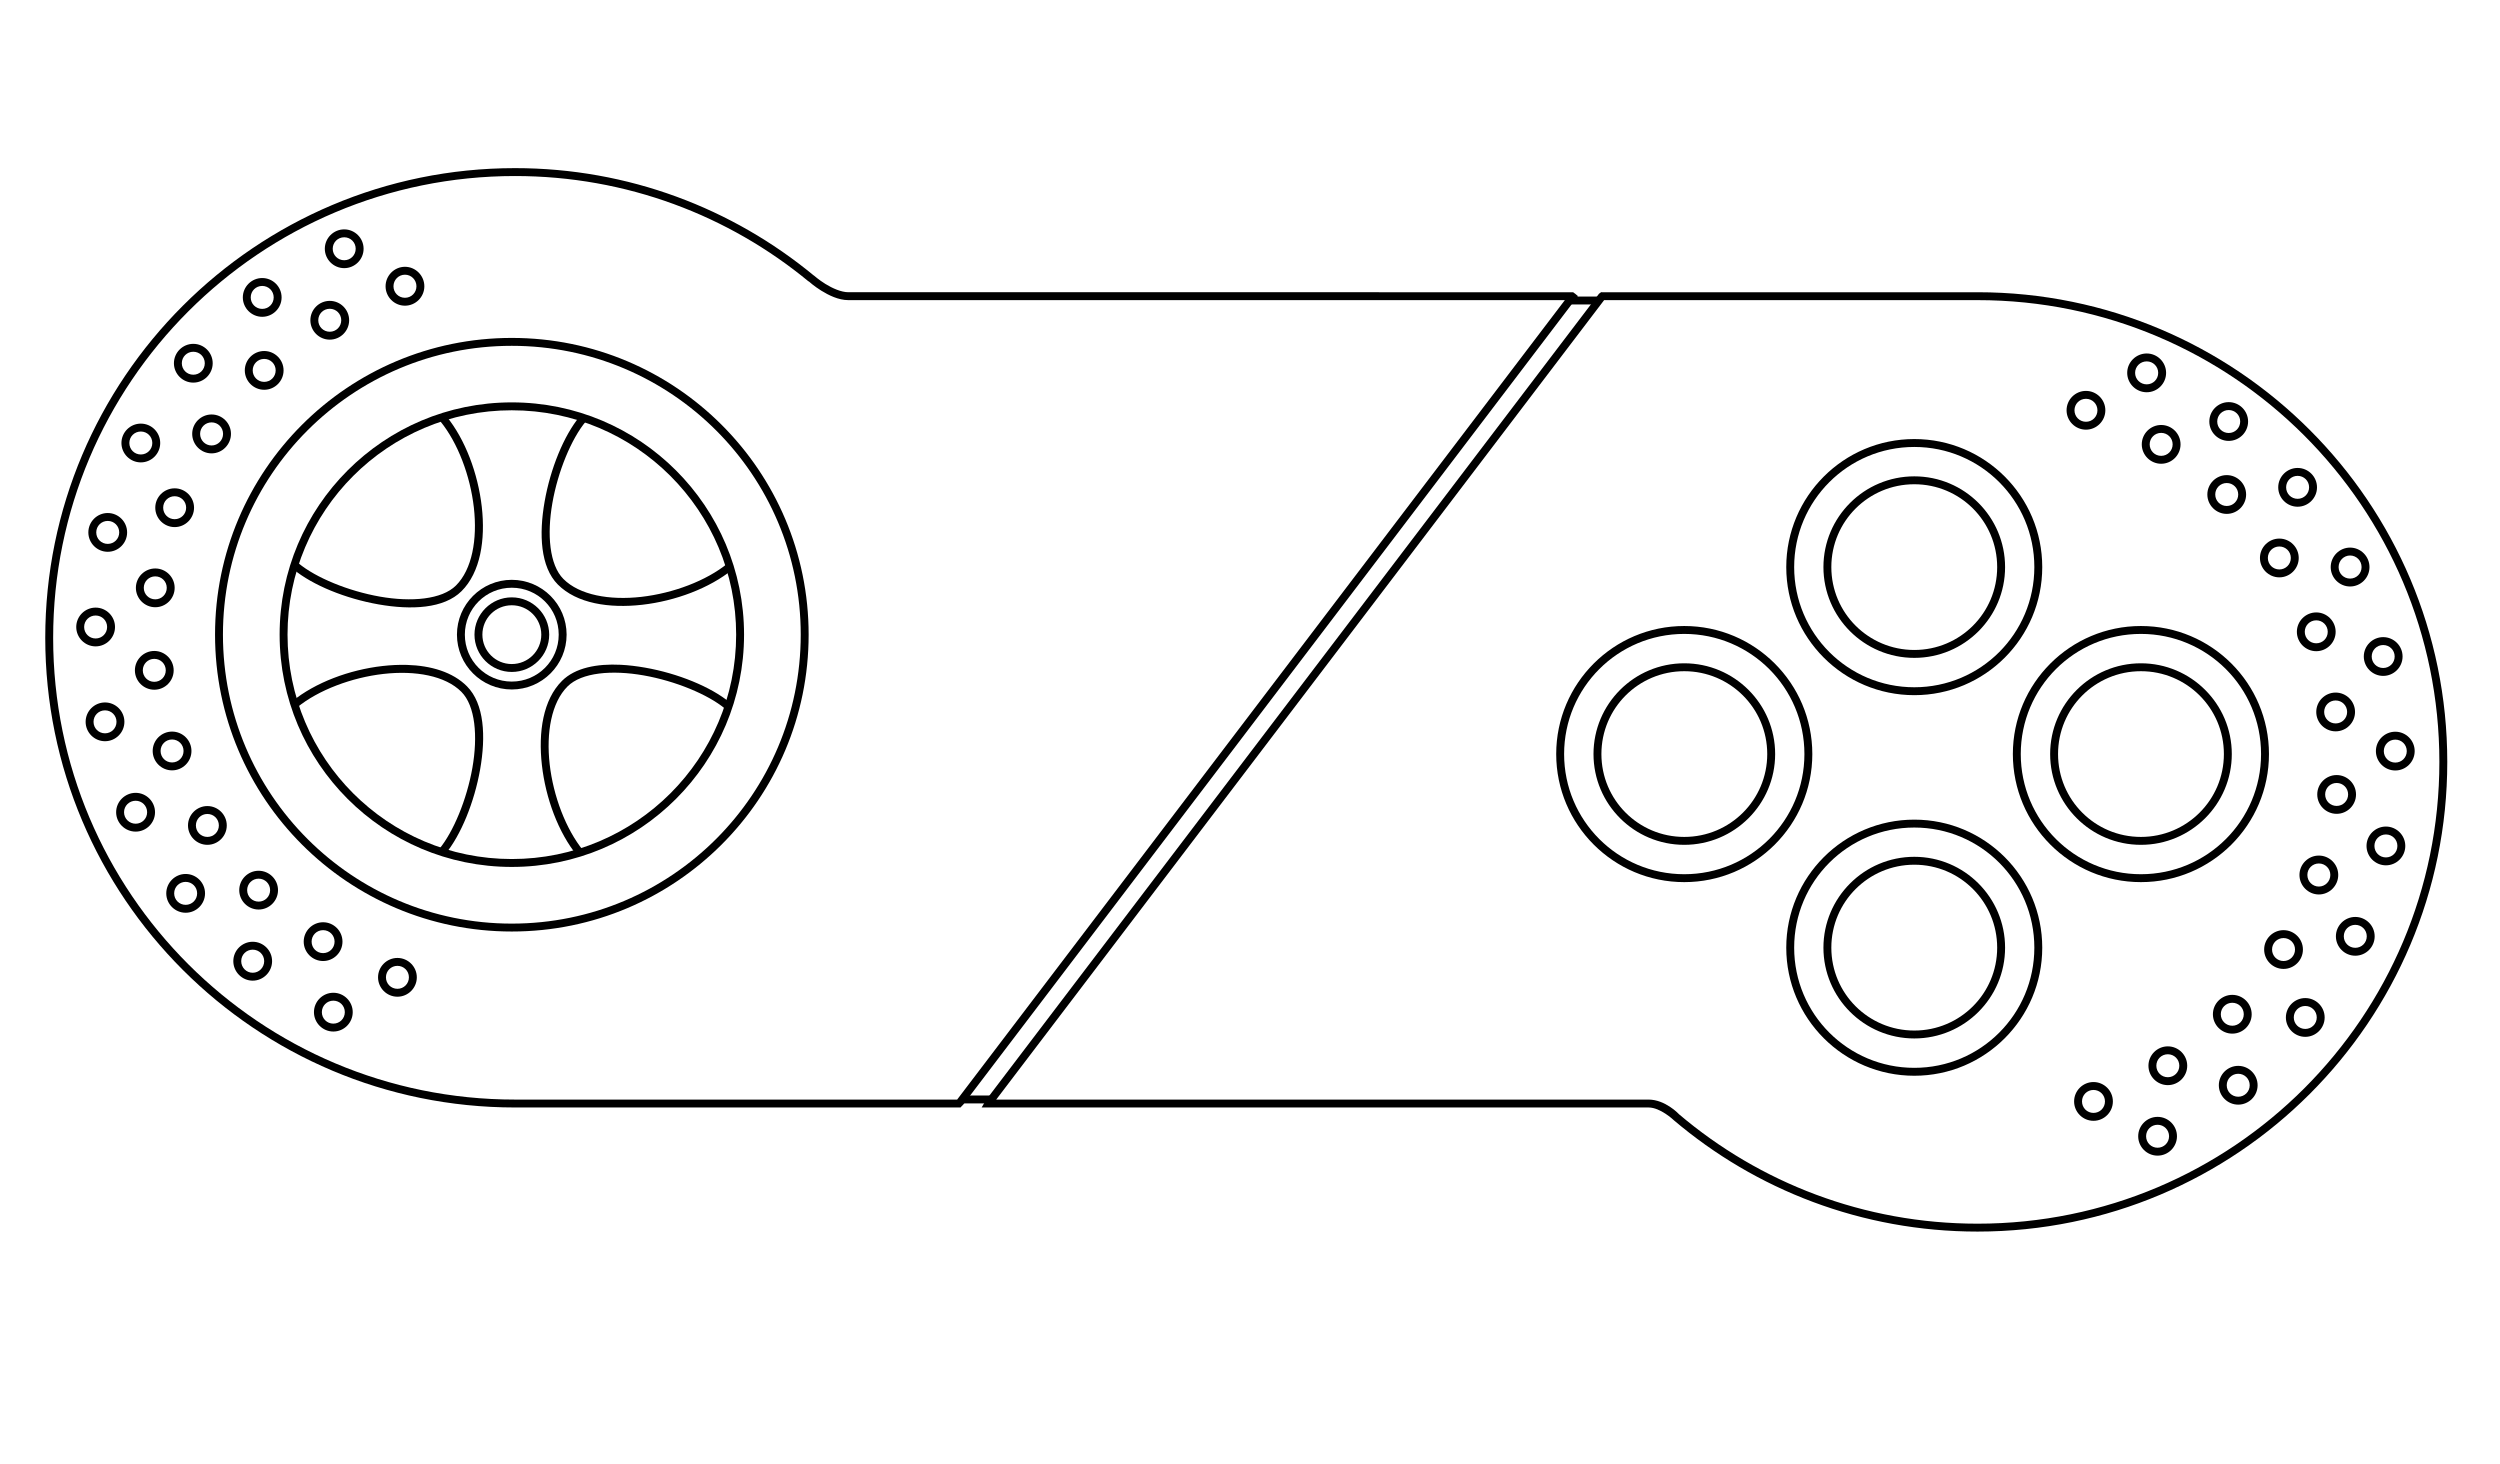 <?xml version="1.0" encoding="UTF-8" standalone="no"?>
<!-- Generator: Adobe Illustrator 13.0.0, SVG Export Plug-In . SVG Version: 6.00 Build 14948)  -->

<svg
   xmlns:ns="&amp;#38;ns_sfw;"
   xmlns:dc="http://purl.org/dc/elements/1.1/"
   xmlns:cc="http://creativecommons.org/ns#"
   xmlns:rdf="http://www.w3.org/1999/02/22-rdf-syntax-ns#"
   xmlns:svg="http://www.w3.org/2000/svg"
   xmlns="http://www.w3.org/2000/svg"
   xmlns:sodipodi="http://sodipodi.sourceforge.net/DTD/sodipodi-0.dtd"
   xmlns:inkscape="http://www.inkscape.org/namespaces/inkscape"
   version="1.2"
   id="Layer_3"
   x="0px"
   y="0px"
   width="598.189px"
   height="350.26px"
   viewBox="0 0 598.189 350.26"
   xml:space="preserve"
   sodipodi:docname="controller.svg"
   inkscape:version="0.92.3 (2405546, 2018-03-11)"><defs
   id="defs1636" /><sodipodi:namedview
   pagecolor="#ffffff"
   bordercolor="#666666"
   borderopacity="1"
   objecttolerance="10"
   gridtolerance="10"
   guidetolerance="10"
   inkscape:pageopacity="0"
   inkscape:pageshadow="2"
   inkscape:window-width="1920"
   inkscape:window-height="1017"
   id="namedview1634"
   showgrid="false"
   inkscape:zoom="0.57841248"
   inkscape:cx="-1.7288747"
   inkscape:cy="175.13"
   inkscape:window-x="-4"
   inkscape:window-y="-4"
   inkscape:window-maximized="1"
   inkscape:current-layer="Layer_3" />
<path
   id="circle3"
   fill="#F4F4F4"
   d="M122.456,80.856c-39.209,0-71.001,31.792-71.001,71.001s31.792,71.031,71.001,71.031  c39.208,0,71.031-31.822,71.031-71.031S161.664,80.856,122.456,80.856z M122.456,82.747c38.187,0,69.14,30.923,69.14,69.11  c0,38.187-30.953,69.14-69.14,69.14c-38.187,0-69.11-30.953-69.11-69.14C53.345,113.67,84.269,82.747,122.456,82.747z"
   style="fill:#000000" />
<path
   id="circle5"
   fill="#F4F4F4"
   d="M122.456,96.279c-30.683,0-55.548,24.896-55.548,55.578s24.866,55.578,55.548,55.578  s55.578-24.896,55.578-55.578S153.138,96.279,122.456,96.279z M122.456,98.17c29.66,0,53.687,24.026,53.687,53.687  c0,29.66-24.026,53.687-53.687,53.687c-29.661,0-53.657-24.026-53.657-53.687C68.798,122.197,92.795,98.17,122.456,98.17z"
   style="fill:#000000" />
<path
   id="circle7"
   fill="#F4F4F4"
   d="M122.456,138.738c-7.234,0-13.119,5.885-13.119,13.119s5.885,13.119,13.119,13.119  s13.119-5.884,13.119-13.119S129.69,138.738,122.456,138.738z M122.456,140.629c6.212,0,11.228,5.016,11.228,11.228  c0,6.212-5.016,11.228-11.228,11.228c-6.212,0-11.228-5.016-11.228-11.228C111.228,145.645,116.243,140.629,122.456,140.629z"
   style="fill:#000000" />
<path
   id="circle9"
   fill="#F4F4F4"
   d="M499.119,93.532c-2.552,0-4.639,2.087-4.639,4.639s2.087,4.639,4.639,4.639  c2.553,0,4.64-2.087,4.64-4.639S501.672,93.532,499.119,93.532z M499.119,95.423c1.529,0,2.748,1.218,2.748,2.748  s-1.219,2.748-2.748,2.748c-1.53,0-2.747-1.218-2.747-2.748S497.589,95.423,499.119,95.423z"
   style="fill:#000000" />
<path
   id="circle11"
   fill="#F4F4F4"
   d="M513.656,84.579c-2.552,0-4.668,2.087-4.668,4.639s2.116,4.639,4.668,4.639  c2.553,0,4.64-2.087,4.64-4.639S516.209,84.579,513.656,84.579z M513.656,86.47c1.529,0,2.748,1.218,2.748,2.748  s-1.219,2.748-2.748,2.748c-1.53,0-2.777-1.218-2.777-2.748S512.126,86.47,513.656,86.47z"
   style="fill:#000000" />
<path
   id="circle13"
   fill="#F4F4F4"
   d="M533.275,96.22c-2.552,0-4.639,2.087-4.639,4.639s2.087,4.639,4.639,4.639  c2.553,0,4.64-2.087,4.64-4.639S535.828,96.22,533.275,96.22z M533.275,98.111c1.529,0,2.748,1.218,2.748,2.748  c0,1.53-1.219,2.748-2.748,2.748c-1.53,0-2.747-1.218-2.747-2.748C530.528,99.329,531.745,98.111,533.275,98.111z"
   style="fill:#000000" />
<path
   id="circle15"
   fill="#F4F4F4"
   d="M549.763,111.969c-2.552,0-4.639,2.087-4.639,4.639c0,2.551,2.087,4.639,4.639,4.639  c2.553,0,4.639-2.087,4.639-4.639C554.401,114.056,552.315,111.969,549.763,111.969z M549.763,113.86  c1.529,0,2.748,1.218,2.748,2.748c0,1.53-1.219,2.748-2.748,2.748c-1.531,0-2.748-1.218-2.748-2.748  C547.015,115.078,548.231,113.86,549.763,113.86z"
   style="fill:#000000" />
<path
   id="circle17"
   fill="#F4F4F4"
   d="M562.32,131.027c-2.552,0-4.639,2.117-4.639,4.668c0,2.551,2.087,4.639,4.639,4.639  s4.639-2.087,4.639-4.639C566.959,133.144,564.872,131.027,562.32,131.027z M562.32,132.917c1.529,0,2.748,1.248,2.748,2.778  c0,1.53-1.219,2.748-2.748,2.748c-1.531,0-2.748-1.218-2.748-2.748C559.572,134.165,560.789,132.917,562.32,132.917z"
   style="fill:#000000" />
<path
   id="circle19"
   fill="#F4F4F4"
   d="M570.239,152.448c-2.553,0-4.64,2.087-4.64,4.639s2.087,4.639,4.64,4.639  c2.552,0,4.639-2.087,4.639-4.639S572.791,152.448,570.239,152.448z M570.239,154.339c1.528,0,2.747,1.218,2.747,2.748  c0,1.53-1.219,2.748-2.747,2.748c-1.531,0-2.748-1.218-2.748-2.748C567.491,155.557,568.708,154.339,570.239,154.339z"
   style="fill:#000000" />
<path
   id="circle21"
   fill="#F4F4F4"
   d="M573.135,175.081c-2.553,0-4.64,2.088-4.64,4.639s2.087,4.64,4.64,4.64  c2.552,0,4.639-2.089,4.639-4.64S575.687,175.081,573.135,175.081z M573.135,176.972c1.528,0,2.747,1.219,2.747,2.748  c0,1.53-1.219,2.748-2.747,2.748c-1.531,0-2.748-1.218-2.748-2.748C570.387,178.19,571.604,176.972,573.135,176.972z"
   style="fill:#000000" />
<path
   id="circle23"
   fill="#F4F4F4"
   d="M570.889,197.773c-2.552,0-4.639,2.087-4.639,4.639c0,2.551,2.087,4.64,4.639,4.64  c2.553,0,4.639-2.089,4.639-4.64C575.527,199.86,573.441,197.773,570.889,197.773z M570.889,199.665  c1.529,0,2.748,1.217,2.748,2.747c0,1.529-1.219,2.748-2.748,2.748c-1.53,0-2.748-1.219-2.748-2.748  C568.141,200.882,569.358,199.665,570.889,199.665z"
   style="fill:#000000" />
<path
   id="circle25"
   fill="#F4F4F4"
   d="M563.562,219.402c-2.553,0-4.639,2.086-4.639,4.639c0,2.55,2.086,4.639,4.639,4.639  c2.552,0,4.639-2.089,4.639-4.639C568.2,221.488,566.113,219.402,563.562,219.402z M563.562,221.293  c1.529,0,2.748,1.217,2.748,2.748c0,1.528-1.219,2.748-2.748,2.748c-1.531,0-2.748-1.22-2.748-2.748  C560.813,222.51,562.03,221.293,563.562,221.293z"
   style="fill:#000000" />
<path
   id="circle27"
   fill="#F4F4F4"
   d="M551.595,238.814c-2.552,0-4.639,2.087-4.639,4.639c0,2.55,2.087,4.639,4.639,4.639  s4.639-2.089,4.639-4.639C556.233,240.901,554.146,238.814,551.595,238.814z M551.595,240.705c1.529,0,2.748,1.217,2.748,2.748  c0,1.529-1.219,2.748-2.748,2.748c-1.531,0-2.748-1.219-2.748-2.748C548.847,241.922,550.063,240.705,551.595,240.705z"
   style="fill:#000000" />
<path
   id="circle29"
   fill="#F4F4F4"
   d="M535.551,255.035c-2.552,0-4.639,2.087-4.639,4.64c0,2.55,2.087,4.639,4.639,4.639  s4.639-2.089,4.639-4.639C540.189,257.122,538.103,255.035,535.551,255.035z M535.551,256.927c1.529,0,2.748,1.217,2.748,2.748  c0,1.528-1.219,2.747-2.748,2.747c-1.531,0-2.748-1.219-2.748-2.747C532.803,258.144,534.02,256.927,535.551,256.927z"
   style="fill:#000000" />
<path
   id="circle31"
   fill="#F4F4F4"
   d="M516.257,267.238c-2.553,0-4.639,2.087-4.639,4.639c0,2.551,2.086,4.64,4.639,4.64  c2.552,0,4.639-2.089,4.639-4.64C520.896,269.325,518.809,267.238,516.257,267.238z M516.257,269.129  c1.529,0,2.748,1.218,2.748,2.748c0,1.529-1.219,2.748-2.748,2.748c-1.531,0-2.748-1.219-2.748-2.748  C513.509,270.347,514.726,269.129,516.257,269.129z"
   style="fill:#000000" />
<path
   id="circle33"
   fill="#F4F4F4"
   d="M517.113,101.687c-2.552,0-4.639,2.087-4.639,4.639c0,2.552,2.087,4.639,4.639,4.639  c2.553,0,4.639-2.087,4.639-4.639C521.752,103.774,519.666,101.687,517.113,101.687z M517.113,103.578  c1.529,0,2.748,1.218,2.748,2.748c0,1.53-1.219,2.748-2.748,2.748c-1.53,0-2.748-1.218-2.748-2.748  C514.365,104.795,515.583,103.578,517.113,103.578z"
   style="fill:#000000" />
<path
   id="circle35"
   fill="#F4F4F4"
   d="M532.803,113.683c-2.552,0-4.639,2.087-4.639,4.639c0,2.552,2.087,4.639,4.639,4.639  s4.639-2.087,4.639-4.639C537.441,115.77,535.354,113.683,532.803,113.683z M532.803,115.574c1.529,0,2.748,1.218,2.748,2.748  c0,1.53-1.219,2.748-2.748,2.748c-1.53,0-2.748-1.218-2.748-2.748C530.055,116.792,531.272,115.574,532.803,115.574z"
   style="fill:#000000" />
<path
   id="circle37"
   fill="#F4F4F4"
   d="M545.39,128.87c-2.552,0-4.639,2.087-4.639,4.639c0,2.551,2.087,4.639,4.639,4.639  c2.553,0,4.639-2.087,4.639-4.639C550.028,130.957,547.942,128.87,545.39,128.87z M545.39,130.761c1.529,0,2.748,1.218,2.748,2.748  c0,1.53-1.219,2.748-2.748,2.748c-1.53,0-2.748-1.218-2.748-2.748C542.642,131.979,543.859,130.761,545.39,130.761z"
   style="fill:#000000" />
<path
   id="circle39"
   fill="#F4F4F4"
   d="M554.225,146.539c-2.552,0-4.639,2.087-4.639,4.639s2.087,4.639,4.639,4.639  s4.639-2.087,4.639-4.639S556.776,146.539,554.225,146.539z M554.225,148.43c1.528,0,2.748,1.218,2.748,2.748  c0,1.53-1.22,2.748-2.748,2.748c-1.531,0-2.748-1.218-2.748-2.748C551.477,149.647,552.693,148.43,554.225,148.43z"
   style="fill:#000000" />
<path
   id="circle41"
   fill="#F4F4F4"
   d="M558.863,165.715c-2.552,0-4.639,2.087-4.639,4.639s2.087,4.639,4.639,4.639  s4.639-2.087,4.639-4.639S561.415,165.715,558.863,165.715z M558.863,167.605c1.529,0,2.748,1.218,2.748,2.748  c0,1.53-1.219,2.748-2.748,2.748c-1.531,0-2.748-1.218-2.748-2.748C556.115,168.824,557.332,167.605,558.863,167.605z"
   style="fill:#000000" />
<path
   id="circle43"
   fill="#F4F4F4"
   d="M559.1,185.452c-2.552,0-4.639,2.087-4.639,4.639c0,2.551,2.087,4.64,4.639,4.64  s4.639-2.089,4.639-4.64C563.738,187.539,561.651,185.452,559.1,185.452z M559.1,187.344c1.529,0,2.748,1.217,2.748,2.747  c0,1.529-1.219,2.748-2.748,2.748c-1.531,0-2.748-1.219-2.748-2.748C556.352,188.561,557.568,187.344,559.1,187.344z"
   style="fill:#000000" />
<path
   id="circle45"
   fill="#F4F4F4"
   d="M554.845,204.717c-2.552,0-4.639,2.087-4.639,4.64c0,2.55,2.087,4.668,4.639,4.668  c2.553,0,4.639-2.118,4.639-4.668C559.483,206.804,557.397,204.717,554.845,204.717z M554.845,206.608  c1.529,0,2.748,1.217,2.748,2.748c0,1.528-1.219,2.777-2.748,2.777c-1.531,0-2.748-1.249-2.748-2.777  C552.097,207.825,553.313,206.608,554.845,206.608z"
   style="fill:#000000" />
<path
   id="circle47"
   fill="#F4F4F4"
   d="M546.395,222.563c-2.552,0-4.639,2.087-4.639,4.639c0,2.551,2.087,4.639,4.639,4.639  s4.639-2.088,4.639-4.639C551.033,224.65,548.946,222.563,546.395,222.563z M546.395,224.454c1.529,0,2.748,1.218,2.748,2.748  c0,1.529-1.219,2.748-2.748,2.748c-1.531,0-2.748-1.219-2.748-2.748C543.646,225.672,544.863,224.454,546.395,224.454z"
   style="fill:#000000" />
<path
   id="circle49"
   fill="#F4F4F4"
   d="M534.133,238.046c-2.553,0-4.64,2.087-4.64,4.639c0,2.551,2.087,4.64,4.64,4.64  c2.552,0,4.639-2.089,4.639-4.64C538.771,240.133,536.685,238.046,534.133,238.046z M534.133,239.937  c1.528,0,2.747,1.218,2.747,2.748c0,1.529-1.219,2.748-2.747,2.748c-1.531,0-2.748-1.219-2.748-2.748  C531.385,241.154,532.602,239.937,534.133,239.937z"
   style="fill:#000000" />
<path
   id="circle51"
   fill="#F4F4F4"
   d="M518.709,250.367c-2.552,0-4.639,2.087-4.639,4.639c0,2.551,2.087,4.639,4.639,4.639  s4.639-2.088,4.639-4.639C523.348,252.454,521.261,250.367,518.709,250.367z M518.709,252.258c1.529,0,2.748,1.217,2.748,2.748  c0,1.529-1.219,2.748-2.748,2.748c-1.531,0-2.748-1.219-2.748-2.748C515.961,253.475,517.178,252.258,518.709,252.258z"
   style="fill:#000000" />
<path
   id="circle53"
   fill="#F4F4F4"
   d="M500.922,258.906c-2.552,0-4.639,2.087-4.639,4.639c0,2.551,2.087,4.639,4.639,4.639  s4.639-2.088,4.639-4.639C505.561,260.993,503.474,258.906,500.922,258.906z M500.922,260.797c1.529,0,2.748,1.217,2.748,2.748  c0,1.529-1.219,2.748-2.748,2.748c-1.531,0-2.748-1.219-2.748-2.748C498.174,262.014,499.391,260.797,500.922,260.797z"
   style="fill:#000000" />
<path
   id="circle55"
   fill="#F4F4F4"
   d="M96.897,63.837c-2.552,0-4.639,2.117-4.639,4.668s2.087,4.639,4.639,4.639  s4.639-2.087,4.639-4.639S99.449,63.837,96.897,63.837z M96.897,65.728c1.53,0,2.748,1.248,2.748,2.777s-1.218,2.748-2.748,2.748  c-1.53,0-2.748-1.218-2.748-2.748S95.367,65.728,96.897,65.728z"
   style="fill:#000000" />
<path
   id="circle57"
   fill="#F4F4F4"
   d="M82.36,54.884c-2.552,0-4.639,2.087-4.639,4.639c0,2.552,2.087,4.639,4.639,4.639  s4.639-2.087,4.639-4.639C86.999,56.972,84.912,54.884,82.36,54.884z M82.36,56.775c1.53,0,2.748,1.218,2.748,2.748  c0,1.53-1.218,2.748-2.748,2.748c-1.53,0-2.748-1.218-2.748-2.748C79.612,57.993,80.83,56.775,82.36,56.775z"
   style="fill:#000000" />
<path
   id="circle59"
   fill="#F4F4F4"
   d="M62.741,66.526c-2.552,0-4.639,2.087-4.639,4.639s2.087,4.639,4.639,4.639  s4.639-2.087,4.639-4.639S65.293,66.526,62.741,66.526z M62.741,68.417c1.53,0,2.748,1.218,2.748,2.748s-1.218,2.748-2.748,2.748  c-1.53,0-2.748-1.218-2.748-2.748S61.211,68.417,62.741,68.417z"
   style="fill:#000000" />
<path
   id="circle61"
   fill="#F4F4F4"
   d="M46.254,82.274c-2.552,0-4.639,2.087-4.639,4.639s2.087,4.639,4.639,4.639  s4.639-2.087,4.639-4.639S48.806,82.274,46.254,82.274z M46.254,84.165c1.53,0,2.748,1.218,2.748,2.748s-1.218,2.748-2.748,2.748  s-2.748-1.218-2.748-2.748S44.724,84.165,46.254,84.165z"
   style="fill:#000000" />
<path
   id="circle63"
   fill="#F4F4F4"
   d="M33.696,101.361c-2.552,0-4.639,2.087-4.639,4.639s2.087,4.639,4.639,4.639  s4.639-2.087,4.639-4.639S36.248,101.361,33.696,101.361z M33.696,103.252c1.53,0,2.748,1.218,2.748,2.748s-1.218,2.748-2.748,2.748  c-1.53,0-2.748-1.218-2.748-2.748S32.167,103.252,33.696,103.252z"
   style="fill:#000000" />
<path
   id="circle65"
   fill="#F4F4F4"
   d="M25.778,122.753c-2.552,0-4.639,2.087-4.639,4.639c0,2.551,2.087,4.639,4.639,4.639  s4.639-2.087,4.639-4.639C30.417,124.841,28.33,122.753,25.778,122.753z M25.778,124.645c1.53,0,2.748,1.218,2.748,2.748  c0,1.53-1.218,2.748-2.748,2.748s-2.748-1.218-2.748-2.748C23.03,125.862,24.248,124.645,25.778,124.645z"
   style="fill:#000000" />
<path
   id="circle67"
   fill="#F4F4F4"
   d="M22.882,145.386c-2.552,0-4.639,2.087-4.639,4.639s2.087,4.639,4.639,4.639  s4.639-2.087,4.639-4.639S25.434,145.386,22.882,145.386z M22.882,147.277c1.53,0,2.748,1.218,2.748,2.748  c0,1.53-1.218,2.748-2.748,2.748s-2.748-1.218-2.748-2.748C20.134,148.495,21.353,147.277,22.882,147.277z"
   style="fill:#000000" />
<path
   id="circle69"
   fill="#F4F4F4"
   d="M25.128,168.079c-2.552,0-4.639,2.087-4.639,4.639c0,2.551,2.087,4.639,4.639,4.639  s4.639-2.088,4.639-4.639C29.767,170.166,27.68,168.079,25.128,168.079z M25.128,169.97c1.53,0,2.748,1.218,2.748,2.748  c0,1.529-1.218,2.748-2.748,2.748c-1.53,0-2.748-1.219-2.748-2.748C22.38,171.188,23.598,169.97,25.128,169.97z"
   style="fill:#000000" />
<path
   id="circle71"
   fill="#F4F4F4"
   d="M32.456,189.707c-2.552,0-4.668,2.087-4.668,4.639c0,2.551,2.117,4.64,4.668,4.64  s4.639-2.089,4.639-4.64C37.094,191.794,35.007,189.707,32.456,189.707z M32.456,191.599c1.53,0,2.748,1.217,2.748,2.747  c0,1.529-1.218,2.748-2.748,2.748s-2.777-1.219-2.777-2.748C29.678,192.815,30.926,191.599,32.456,191.599z"
   style="fill:#000000" />
<path
   id="circle73"
   fill="#F4F4F4"
   d="M44.422,209.119c-2.552,0-4.639,2.087-4.639,4.64c0,2.55,2.087,4.639,4.639,4.639  s4.639-2.089,4.639-4.639C49.061,211.206,46.974,209.119,44.422,209.119z M44.422,211.011c1.53,0,2.748,1.217,2.748,2.748  c0,1.528-1.218,2.748-2.748,2.748c-1.53,0-2.748-1.22-2.748-2.748C41.674,212.228,42.892,211.011,44.422,211.011z"
   style="fill:#000000" />
<path
   id="circle75"
   fill="#F4F4F4"
   d="M60.466,225.341c-2.552,0-4.639,2.087-4.639,4.639c0,2.551,2.087,4.669,4.639,4.669  s4.639-2.118,4.639-4.669C65.105,227.428,63.018,225.341,60.466,225.341z M60.466,227.231c1.53,0,2.748,1.218,2.748,2.748  c0,1.529-1.218,2.777-2.748,2.777c-1.53,0-2.748-1.248-2.748-2.777C57.718,228.449,58.936,227.231,60.466,227.231z"
   style="fill:#000000" />
<path
   id="circle77"
   fill="#F4F4F4"
   d="M79.76,237.544c-2.552,0-4.639,2.087-4.639,4.639c0,2.55,2.087,4.639,4.639,4.639  c2.551,0,4.639-2.089,4.639-4.639C84.399,239.631,82.312,237.544,79.76,237.544z M79.76,239.435c1.53,0,2.748,1.217,2.748,2.748  c0,1.529-1.218,2.748-2.748,2.748c-1.53,0-2.748-1.219-2.748-2.748C77.012,240.651,78.23,239.435,79.76,239.435z"
   style="fill:#000000" />
<path
   id="circle79"
   fill="#F4F4F4"
   d="M78.903,71.992c-2.552,0-4.639,2.087-4.639,4.639s2.087,4.639,4.639,4.639  s4.639-2.087,4.639-4.639S81.455,71.992,78.903,71.992z M78.903,73.883c1.53,0,2.748,1.218,2.748,2.748  c0,1.53-1.218,2.748-2.748,2.748c-1.53,0-2.748-1.218-2.748-2.748C76.155,75.101,77.373,73.883,78.903,73.883z"
   style="fill:#000000" />
<path
   id="circle81"
   fill="#F4F4F4"
   d="M63.214,83.988c-2.552,0-4.639,2.087-4.639,4.639s2.087,4.639,4.639,4.639  s4.639-2.087,4.639-4.639S65.766,83.988,63.214,83.988z M63.214,85.879c1.53,0,2.748,1.218,2.748,2.748  c0,1.53-1.218,2.748-2.748,2.748c-1.53,0-2.748-1.218-2.748-2.748C60.466,87.097,61.684,85.879,63.214,85.879z"
   style="fill:#000000" />
<path
   id="circle83"
   fill="#F4F4F4"
   d="M50.627,99.175c-2.552,0-4.639,2.087-4.639,4.639s2.087,4.668,4.639,4.668  s4.639-2.117,4.639-4.668S53.179,99.175,50.627,99.175z M50.627,101.066c1.53,0,2.748,1.218,2.748,2.748s-1.218,2.777-2.748,2.777  c-1.53,0-2.748-1.248-2.748-2.777S49.097,101.066,50.627,101.066z"
   style="fill:#000000" />
<path
   id="circle85"
   fill="#F4F4F4"
   d="M41.792,116.844c-2.552,0-4.639,2.087-4.639,4.639s2.087,4.639,4.639,4.639  c2.551,0,4.639-2.087,4.639-4.639S44.344,116.844,41.792,116.844z M41.792,118.735c1.53,0,2.748,1.218,2.748,2.748  s-1.218,2.748-2.748,2.748c-1.53,0-2.748-1.218-2.748-2.748S40.262,118.735,41.792,118.735z"
   style="fill:#000000" />
<path
   id="circle87"
   fill="#F4F4F4"
   d="M37.153,136.02c-2.552,0-4.639,2.087-4.639,4.639c0,2.551,2.087,4.639,4.639,4.639  s4.639-2.087,4.639-4.639C41.792,138.107,39.705,136.02,37.153,136.02z M37.153,137.911c1.53,0,2.748,1.218,2.748,2.748  c0,1.53-1.218,2.748-2.748,2.748c-1.53,0-2.748-1.218-2.748-2.748C34.406,139.129,35.624,137.911,37.153,137.911z"
   style="fill:#000000" />
<path
   id="circle89"
   fill="#F4F4F4"
   d="M36.917,155.757c-2.552,0-4.639,2.087-4.639,4.639c0,2.551,2.087,4.639,4.639,4.639  s4.639-2.087,4.639-4.639C41.556,157.845,39.469,155.757,36.917,155.757z M36.917,157.648c1.53,0,2.748,1.218,2.748,2.748  c0,1.53-1.218,2.748-2.748,2.748c-1.53,0-2.748-1.218-2.748-2.748C34.169,158.866,35.387,157.648,36.917,157.648z"
   style="fill:#000000" />
<path
   id="circle91"
   fill="#F4F4F4"
   d="M41.172,175.052c-2.551,0-4.639,2.088-4.639,4.639s2.087,4.639,4.639,4.639  s4.639-2.088,4.639-4.639S43.723,175.052,41.172,175.052z M41.172,176.942c1.529,0,2.748,1.219,2.748,2.748  s-1.219,2.748-2.748,2.748c-1.529,0-2.748-1.219-2.748-2.748S39.643,176.942,41.172,176.942z"
   style="fill:#000000" />
<path
   id="circle93"
   fill="#F4F4F4"
   d="M49.622,192.869c-2.551,0-4.639,2.087-4.639,4.639c0,2.55,2.087,4.639,4.639,4.639  c2.552,0,4.639-2.089,4.639-4.639C54.261,194.956,52.174,192.869,49.622,192.869z M49.622,194.76c1.53,0,2.748,1.217,2.748,2.748  c0,1.529-1.218,2.748-2.748,2.748c-1.53,0-2.748-1.219-2.748-2.748C46.875,195.977,48.092,194.76,49.622,194.76z"
   style="fill:#000000" />
<path
   id="circle95"
   fill="#F4F4F4"
   d="M61.884,208.352c-2.552,0-4.639,2.087-4.639,4.639c0,2.55,2.087,4.639,4.639,4.639  s4.639-2.089,4.639-4.639C66.523,210.438,64.436,208.352,61.884,208.352z M61.884,210.242c1.53,0,2.748,1.217,2.748,2.748  c0,1.529-1.218,2.748-2.748,2.748s-2.748-1.219-2.748-2.748C59.136,211.459,60.354,210.242,61.884,210.242z"
   style="fill:#000000" />
<path
   id="circle97"
   fill="#F4F4F4"
   d="M77.308,220.673c-2.552,0-4.639,2.086-4.639,4.639c0,2.55,2.087,4.639,4.639,4.639  s4.639-2.089,4.639-4.639C81.947,222.759,79.859,220.673,77.308,220.673z M77.308,222.563c1.53,0,2.748,1.217,2.748,2.748  c0,1.529-1.218,2.748-2.748,2.748c-1.53,0-2.748-1.219-2.748-2.748C74.56,223.78,75.778,222.563,77.308,222.563z"
   style="fill:#000000" />
<path
   id="circle99"
   fill="#F4F4F4"
   d="M95.095,229.212c-2.551,0-4.639,2.086-4.639,4.639c0,2.55,2.087,4.639,4.639,4.639  c2.552,0,4.639-2.089,4.639-4.639C99.734,231.298,97.646,229.212,95.095,229.212z M95.095,231.103c1.53,0,2.748,1.217,2.748,2.748  c0,1.529-1.218,2.748-2.748,2.748c-1.53,0-2.748-1.219-2.748-2.748C92.347,232.319,93.565,231.103,95.095,231.103z"
   style="fill:#000000" />
<g
   id="g101"
   style="fill:#000000">
	<path
   id="circle103"
   d="m 458.049,105.055 c -16.909,0 -30.64,13.731 -30.64,30.641 0,16.909 13.73,30.64 30.64,30.64 16.908,0 30.611,-13.731 30.611,-30.64 0,-16.91 -13.703,-30.641 -30.611,-30.641 z m 0,1.891 c 15.888,0 28.72,12.862 28.72,28.75 0,15.887 -12.832,28.749 -28.72,28.749 -15.887,0 -28.749,-12.862 -28.749,-28.749 0,-15.888 12.862,-28.75 28.749,-28.75 z"
   inkscape:connector-curvature="0"
   style="fill:#000000" />
	<path
   id="circle105"
   d="m 458.049,113.978 c -11.99,0 -21.746,9.728 -21.746,21.717 0,11.989 9.756,21.717 21.746,21.717 11.989,0 21.718,-9.728 21.718,-21.717 0,-11.989 -9.729,-21.717 -21.718,-21.717 z m 0,1.891 c 10.968,0 19.826,8.858 19.826,19.826 0,10.967 -8.858,19.826 -19.826,19.826 -10.967,0 -19.855,-8.858 -19.855,-19.826 -0.001,-10.967 8.888,-19.826 19.855,-19.826 z"
   inkscape:connector-curvature="0"
   style="fill:#000000" />
</g>
<g
   id="g107"
   style="fill:#000000">
	<path
   id="circle109"
   d="m 458.049,196.119 c -16.909,0 -30.64,13.729 -30.64,30.64 0,16.908 13.73,30.641 30.64,30.641 16.908,0 30.611,-13.732 30.611,-30.641 0,-16.91 -13.703,-30.64 -30.611,-30.64 z m 0,1.891 c 15.888,0 28.72,12.862 28.72,28.749 0,15.888 -12.832,28.749 -28.72,28.749 -15.887,0 -28.749,-12.861 -28.749,-28.749 0,-15.887 12.862,-28.749 28.749,-28.749 z"
   inkscape:connector-curvature="0"
   style="fill:#000000" />
	<path
   id="circle111"
   d="m 458.049,205.013 c -11.99,0 -21.746,9.756 -21.746,21.746 0,11.989 9.756,21.717 21.746,21.717 11.989,0 21.718,-9.728 21.718,-21.717 0,-11.99 -9.729,-21.746 -21.718,-21.746 z m 0,1.89 c 10.968,0 19.826,8.889 19.826,19.855 0,10.968 -8.858,19.826 -19.826,19.826 -10.967,0 -19.855,-8.858 -19.855,-19.826 -0.001,-10.966 8.888,-19.855 19.855,-19.855 z"
   inkscape:connector-curvature="0"
   style="fill:#000000" />
</g>
<g
   id="g113"
   style="fill:#000000">
	<path
   id="circle115"
   d="m 403.003,149.789 c -16.91,0 -30.64,13.731 -30.64,30.64 0,16.909 13.729,30.641 30.64,30.641 16.908,0 30.641,-13.731 30.641,-30.641 0,-16.909 -13.733,-30.64 -30.641,-30.64 z m 0,1.891 c 15.888,0 28.75,12.862 28.75,28.749 0,15.888 -12.862,28.75 -28.75,28.75 -15.887,0 -28.749,-12.862 -28.749,-28.75 0,-15.887 12.862,-28.749 28.749,-28.749 z"
   inkscape:connector-curvature="0"
   style="fill:#000000" />
	<path
   id="circle117"
   d="m 403.003,158.712 c -11.99,0 -21.717,9.728 -21.717,21.717 0,11.989 9.727,21.718 21.717,21.718 11.989,0 21.747,-9.729 21.747,-21.718 0,-11.989 -9.758,-21.717 -21.747,-21.717 z m 0,1.891 c 10.968,0 19.855,8.858 19.855,19.826 0,10.969 -8.888,19.827 -19.855,19.827 -10.967,0 -19.825,-8.858 -19.825,-19.827 0,-10.968 8.858,-19.826 19.825,-19.826 z"
   inkscape:connector-curvature="0"
   style="fill:#000000" />
</g>
<g
   id="g119"
   style="fill:#000000">
	<path
   id="circle121"
   d="m 512.268,149.789 c -16.91,0 -30.64,13.731 -30.64,30.64 0,16.909 13.729,30.641 30.64,30.641 16.908,0 30.641,-13.731 30.641,-30.641 -10e-4,-16.909 -13.733,-30.64 -30.641,-30.64 z m 0,1.891 c 15.888,0 28.749,12.862 28.749,28.749 0,15.888 -12.861,28.75 -28.749,28.75 -15.887,0 -28.749,-12.862 -28.749,-28.75 0,-15.887 12.862,-28.749 28.749,-28.749 z"
   inkscape:connector-curvature="0"
   style="fill:#000000" />
	<path
   id="circle123"
   d="m 512.268,158.712 c -11.99,0 -21.717,9.728 -21.717,21.717 0,11.989 9.727,21.718 21.717,21.718 11.989,0 21.747,-9.729 21.747,-21.718 0,-11.989 -9.758,-21.717 -21.747,-21.717 z m 0,1.891 c 10.968,0 19.855,8.858 19.855,19.826 0,10.969 -8.888,19.827 -19.855,19.827 -10.967,0 -19.826,-8.858 -19.826,-19.827 -0.001,-10.968 8.859,-19.826 19.826,-19.826 z"
   inkscape:connector-curvature="0"
   style="fill:#000000" />
</g>
<path
   id="path125"
   fill="#F4F4F4"
   d="M138.706,99.648c-3.81,4.599-7.014,12.519-8.391,20.358  c-1.377,7.838-1.012,15.661,3.162,19.855c4.509,4.533,12.249,5.746,20.18,4.846c7.932-0.901,16.114-3.958,21.628-8.451l-1.182-1.448  c-5.123,4.174-13.056,7.145-20.653,8.007s-14.798-0.419-18.644-4.284c-3.344-3.361-3.958-10.647-2.63-18.201  c1.328-7.554,4.527-15.306,7.978-19.471L138.706,99.648z"
   style="fill:#000000" />
<path
   id="path127"
   fill="#F4F4F4"
   d="M97.399,159.096c-1.913-0.057-3.897,0.041-5.88,0.266c-7.931,0.901-16.084,3.958-21.599,8.45  l1.182,1.448c5.123-4.174,13.056-7.144,20.653-8.007c7.597-0.863,14.798,0.419,18.644,4.285c3.344,3.362,3.957,10.647,2.629,18.202  c-1.328,7.553-4.527,15.305-7.978,19.471l1.448,1.212c3.81-4.599,7.014-12.521,8.392-20.358c1.377-7.838,1.012-15.661-3.162-19.855  C108.348,160.809,103.139,159.269,97.399,159.096z"
   style="fill:#000000" />
<path
   id="path129"
   fill="#F4F4F4"
   d="M148.516,159.066c-5.702-0.282-10.889,0.712-14.035,3.841  c-4.532,4.51-5.717,12.25-4.816,20.181c0.9,7.932,3.928,16.114,8.421,21.628l1.477-1.182c-4.174-5.123-7.174-13.056-8.037-20.653  s0.419-14.799,4.284-18.645c3.361-3.343,10.647-3.958,18.201-2.629c7.554,1.328,15.335,4.526,19.501,7.978l1.182-1.448  c-4.599-3.811-12.519-7.014-20.358-8.392C152.377,159.402,150.417,159.161,148.516,159.066z"
   style="fill:#000000" />
<path
   id="path131"
   fill="#F4F4F4"
   d="M106.825,99.618l-1.448,1.211c4.174,5.123,7.144,13.027,8.007,20.624  c0.863,7.597-0.419,14.798-4.284,18.644c-3.361,3.344-10.647,3.987-18.201,2.659c-7.554-1.328-15.307-4.527-19.472-7.978  l-1.211,1.448c4.598,3.81,12.519,7.014,20.358,8.391c7.839,1.378,15.66,1.012,19.855-3.162c4.532-4.509,5.747-12.278,4.846-20.21  C114.375,113.315,111.317,105.132,106.825,99.618z"
   style="fill:#000000" />
<path
   id="path133"
   fill="#F4F4F4"
   d="M383.089,69.924l-0.266,0.207l-0.178,0.118l-0.089,0.089l-0.059,0.088L236.004,263.102  l-0.029,0.03l-0.029,0.059l-0.237,0.384l-0.827,1.419h1.655h157.928c2.829,0,5.969,2.984,5.969,2.984l0.029,0.029l0.03,0.029  c19.593,16.626,44.979,26.651,72.685,26.651c62.061,0,112.396-50.31,112.396-112.367c0-62.059-50.338-112.396-112.396-112.396  h-89.763H383.089L383.089,69.924z M383.827,71.814h89.35c61.037,0,110.506,49.469,110.506,110.506  c0,61.037-49.469,110.477-110.506,110.477c-27.22,0-52.128-9.834-71.385-26.149c0,0-0.058-0.06-0.06-0.06  c-0.096-0.103-3.3-3.486-7.269-3.486H238.368L383.827,71.814z"
   style="fill:#000000" />
<path
   id="path135"
   fill="#F4F4F4"
   d="M123.224,40.229c-62.06,0-112.396,50.338-112.396,112.396s50.337,112.368,112.396,112.368  h106.191h0.414l0.266-0.296l0.384-0.384l0.029-0.029l0.03-0.06L377.002,71.578l0.562-0.738l-0.709-0.591l-0.178-0.118l-0.266-0.207  h-0.325H203c-1.719,0-3.858-0.964-5.496-1.98c-1.637-1.016-2.777-2.039-2.777-2.039h-0.029  C175.271,49.873,150.374,40.229,123.224,40.229z M123.224,42.12c26.704,0,51.161,9.47,70.263,25.233v-0.03h0.029  c0.016,0.014,1.214,1.118,2.984,2.216c1.781,1.105,4.127,2.275,6.5,2.275h171.432L229.09,263.013l-0.059,0.089h-0.03H123.224  c-61.038,0-110.505-49.439-110.505-110.476S62.186,42.12,123.224,42.12z"
   style="fill:#000000" />
<path
   id="line137"
   fill="#F4F4F4"
   d="M375.643,70.958v1.891h7.032v-1.891H375.643z"
   style="fill:#000000" />
<path
   id="line139"
   fill="#F4F4F4"
   d="M230.213,262.127v1.891h6.766v-1.891H230.213z"
   style="fill:#000000" />
<path
   id="circle141"
   fill="#F4F4F4"
   d="M122.456,142.934c-4.92,0-8.923,4.002-8.923,8.923c0,4.92,4.003,8.923,8.923,8.923  s8.953-4.002,8.953-8.923C131.408,146.937,127.376,142.934,122.456,142.934z M122.456,144.825c3.898,0,7.062,3.134,7.062,7.032  c0,3.898-3.164,7.032-7.062,7.032c-3.898,0-7.032-3.134-7.032-7.032C115.423,147.959,118.557,144.825,122.456,144.825z"
   style="fill:#000000" />
</svg>